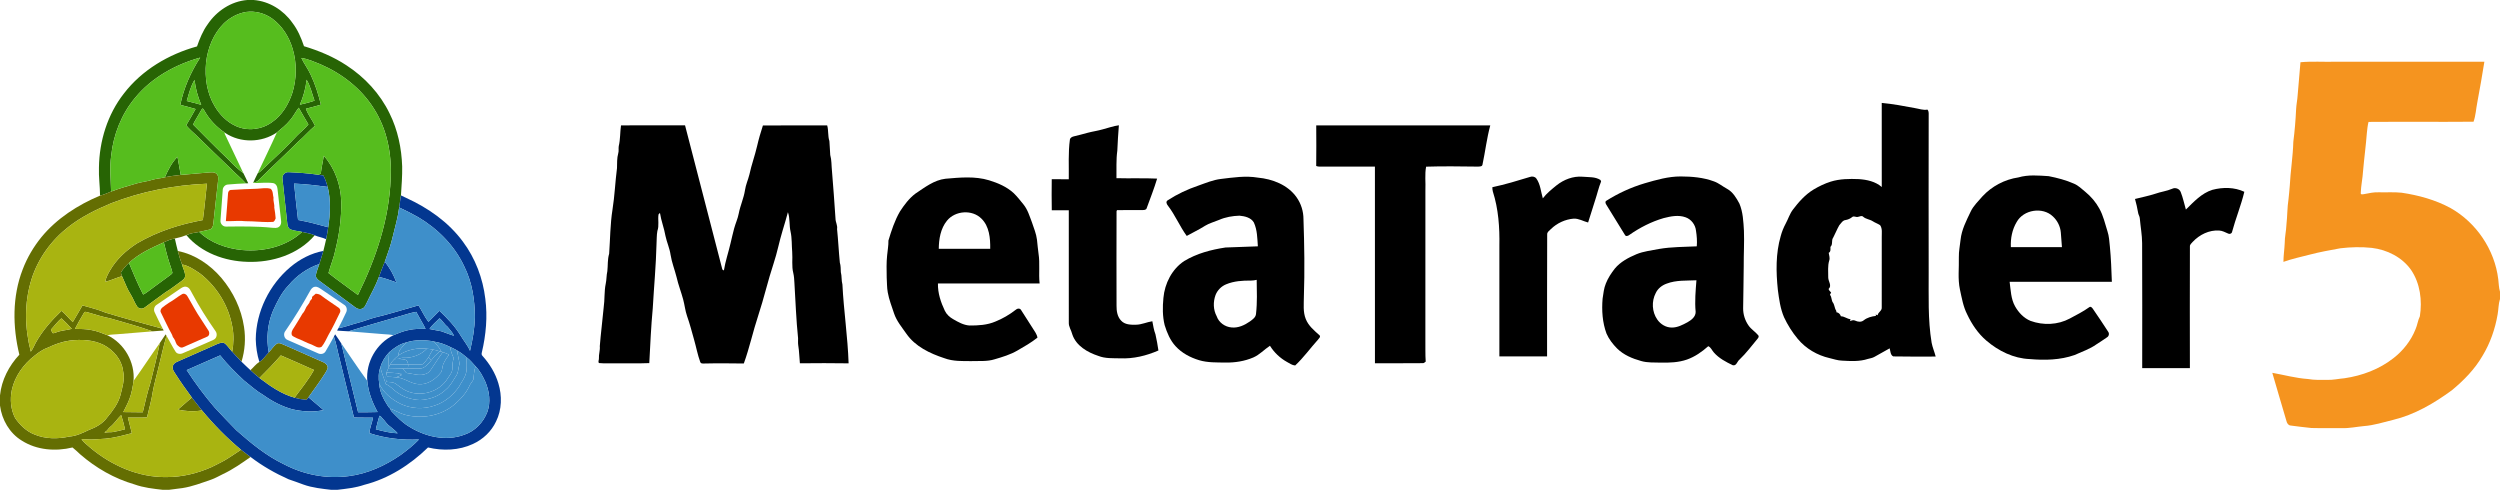 <svg width="393" height="77" viewBox="0 0 393 77" fill="none" xmlns="http://www.w3.org/2000/svg">
<g clip-path="url(#clip0_1259_2979)">
<path d="M38.872 0H39.878C42.314 0.187 44.559 1.591 45.957 3.579C46.804 4.674 47.346 5.961 47.787 7.265C50.125 7.969 52.41 8.915 54.456 10.265C57.331 12.13 59.759 14.741 61.25 17.847C62.53 20.426 63.13 23.306 63.222 26.176C63.248 27.692 63.127 29.206 63.03 30.717C62.929 31.348 62.848 31.983 62.748 32.613C62.57 34.146 62.113 35.624 61.759 37.121C61.444 38.489 60.969 39.813 60.496 41.133C60.191 41.934 59.839 42.72 59.565 43.534C59.046 44.959 58.273 46.271 57.63 47.639C57.447 47.993 57.283 48.449 56.846 48.545C56.469 48.687 56.082 48.496 55.785 48.268C53.939 46.883 52.072 45.524 50.217 44.149C49.912 43.936 49.578 43.616 49.66 43.203C49.772 42.617 50.024 42.072 50.199 41.505C50.418 40.821 50.629 40.134 50.833 39.446C50.998 38.838 51.123 38.22 51.269 37.607C51.411 36.986 51.49 36.353 51.593 35.725C51.921 33.632 52.022 31.451 51.51 29.381C51.333 28.761 51.131 28.144 50.827 27.576C50.581 27.537 50.33 27.54 50.089 27.48C50.206 27.41 50.32 27.332 50.431 27.25C50.544 26.324 50.749 25.411 50.909 24.49C52.652 26.469 53.576 29.092 53.644 31.718C53.681 34.284 53.346 36.848 52.706 39.331C52.472 40.563 51.952 41.714 51.639 42.922C53.14 44.12 54.734 45.206 56.264 46.372C59.075 40.68 61.175 34.505 61.413 28.108C61.615 24.301 60.867 20.358 58.8 17.116C56.826 13.944 53.758 11.564 50.359 10.1C49.386 9.714 48.415 9.265 47.372 9.11C47.801 10.015 48.42 10.817 48.834 11.734C49.55 13.24 50.057 14.838 50.447 16.458C49.664 16.684 48.879 16.898 48.088 17.094C48.428 18.052 49.085 18.854 49.521 19.769C48.59 20.555 47.796 21.485 46.873 22.279C44.792 24.345 42.634 26.33 40.56 28.401C40.369 28.619 40.075 28.645 39.812 28.703C40.042 28.214 40.264 27.721 40.513 27.241C40.887 27.036 41.193 26.737 41.484 26.429C43.257 24.752 45.062 23.104 46.716 21.305C47.298 20.715 47.964 20.208 48.482 19.556C47.964 18.689 47.451 17.817 46.959 16.934C46.454 17.56 46.124 18.31 45.582 18.908C44.992 19.645 44.242 20.219 43.524 20.819C41.142 22.448 37.805 22.516 35.402 20.898C34.076 20.009 32.933 18.837 32.153 17.437C32.041 17.311 31.998 17.045 31.789 17.073C31.429 17.612 31.152 18.2 30.803 18.747C30.654 19.024 30.44 19.285 30.381 19.599C32.227 21.441 34.039 23.319 35.935 25.108C36.652 25.875 37.415 26.602 38.259 27.226C38.523 27.746 38.78 28.273 39.019 28.807C38.925 28.811 38.74 28.821 38.648 28.826C37.925 28.007 37.06 27.334 36.314 26.54C34.457 24.762 32.597 22.988 30.767 21.182C30.242 20.714 29.716 20.242 29.269 19.696C29.77 18.847 30.27 17.999 30.744 17.137C29.949 16.894 29.144 16.691 28.341 16.482C28.883 13.824 29.999 11.319 31.47 9.052C27.573 10.144 23.839 12.202 21.24 15.37C19.1 17.93 17.823 21.164 17.475 24.478C17.219 26.35 17.417 28.234 17.463 30.112C16.889 30.337 16.335 30.62 15.727 30.75C15.72 29.273 15.495 27.799 15.554 26.324C15.608 22.174 16.9 17.987 19.472 14.706C22.31 11 26.521 8.525 30.971 7.296C31.396 6.084 31.877 4.876 32.638 3.832C34.038 1.737 36.335 0.201 38.872 0ZM38.67 1.882C37.375 2.104 36.166 2.75 35.211 3.651C33.565 5.281 32.646 7.541 32.394 9.829C32.158 12.206 32.529 14.705 33.792 16.763C34.573 18.066 35.698 19.195 37.092 19.821C38.9 20.645 41.124 20.386 42.729 19.225C44.33 18.143 45.371 16.397 45.964 14.584C46.65 12.345 46.677 9.901 45.997 7.657C45.444 5.79 44.347 4.052 42.762 2.904C41.583 2.073 40.101 1.68 38.67 1.882ZM29.363 15.879C30.126 16.052 30.873 16.286 31.633 16.476C31.101 15.23 30.741 13.914 30.579 12.566C29.966 13.579 29.678 14.748 29.363 15.879ZM48.198 12.535C48.055 13.89 47.684 15.21 47.139 16.458C47.913 16.275 48.689 16.09 49.441 15.828C49.046 14.726 48.808 13.547 48.198 12.535Z" fill="#276404"/>
<path d="M25.916 27.871C26.425 26.712 27.011 25.555 27.899 24.639C28.07 25.591 28.246 26.544 28.412 27.498C27.577 27.598 26.736 27.681 25.916 27.871Z" fill="#276404"/>
<path d="M29.3 36.965C29.933 36.661 30.633 36.582 31.316 36.457C33.119 38.195 35.602 39.054 38.052 39.302C41.389 39.609 44.977 38.776 47.492 36.459C48.154 36.622 48.849 36.689 49.47 36.99C46.89 40.007 42.767 41.3 38.899 41.16C35.341 41.069 31.648 39.744 29.3 36.965Z" fill="#276404"/>
<path d="M25.753 38.097C26.305 37.833 26.874 37.583 27.486 37.496C27.616 38.157 27.797 38.805 27.953 39.458C28.132 40.174 28.357 40.878 28.608 41.572C28.756 42.167 29.098 42.725 29.098 43.35C29.118 43.76 28.755 44.001 28.472 44.222C27.66 44.803 26.88 45.429 26.022 45.941C24.915 46.718 23.845 47.546 22.748 48.337C22.387 48.63 21.801 48.553 21.543 48.161C21.145 47.564 20.921 46.87 20.535 46.265C20 45.448 19.687 44.516 19.278 43.634C19.173 43.371 19.021 43.11 19.014 42.822C19.348 42.26 19.797 41.775 20.269 41.328C20.968 43.008 21.665 44.692 22.507 46.307C23.072 46.019 23.545 45.591 24.058 45.224C24.964 44.563 25.862 43.89 26.772 43.235C26.885 43.128 27.055 43.052 27.102 42.894C27.029 42.4 26.809 41.943 26.673 41.465C26.307 40.358 26.033 39.227 25.753 38.097Z" fill="#276404"/>
<path d="M28.412 27.498C29.88 27.35 31.353 27.26 32.82 27.112C33.226 27.091 33.704 27.011 34.03 27.318C34.361 27.593 34.318 28.058 34.276 28.442C34.008 30.682 33.788 32.93 33.535 35.172C33.508 35.561 33.318 36 32.906 36.104C32.382 36.243 31.84 36.31 31.316 36.457C30.633 36.582 29.933 36.661 29.3 36.965C28.71 37.188 28.104 37.374 27.487 37.496C26.874 37.583 26.305 37.833 25.753 38.097C23.817 38.967 21.837 39.854 20.269 41.328C19.797 41.775 19.348 42.26 19.014 42.822C19.021 43.11 19.173 43.371 19.278 43.634C19.246 43.58 19.184 43.473 19.152 43.419C18.271 43.681 17.435 44.08 16.543 44.304C16.647 43.671 16.956 43.102 17.269 42.552C18.288 40.773 19.832 39.348 21.545 38.254C24.723 36.389 28.274 35.251 31.884 34.595C32.153 32.697 32.307 30.785 32.527 28.879C27.389 29.098 22.265 30.084 17.466 31.956C15.126 32.935 12.819 34.064 10.808 35.632C8.097 37.729 5.978 40.623 4.95 43.913C3.792 47.582 3.873 51.58 4.843 55.281C5.16 54.869 5.356 54.388 5.589 53.929C6.641 52.014 8.1 50.36 9.671 48.86C10.315 49.395 10.829 50.061 11.441 50.627C11.971 49.766 12.449 48.874 12.968 48.006C14.173 48.363 15.406 48.644 16.567 49.136C19.553 50.054 22.576 50.849 25.586 51.68C25.624 51.749 25.695 51.886 25.731 51.956C25.148 51.997 24.566 52.054 23.983 52.087C21.797 51.303 19.553 50.694 17.325 50.049C16.098 49.82 14.915 49.412 13.714 49.076C13.551 49.049 13.307 48.937 13.219 49.151C12.706 49.978 12.238 50.835 11.786 51.698C12.633 51.709 13.482 51.712 14.316 51.874C15.213 52.015 16.051 52.374 16.889 52.703C19.538 53.969 21.244 56.94 20.992 59.877C20.869 60.831 20.697 61.784 20.359 62.688C20.106 63.42 19.705 64.083 19.374 64.778C20.396 64.789 21.419 64.795 22.441 64.814C22.804 63.254 23.169 61.691 23.648 60.163C24.139 58.088 24.722 56.031 25.107 53.935C25.407 53.469 25.726 53.016 26.039 52.561C26.073 52.619 26.141 52.733 26.175 52.791C25.665 54.493 25.32 56.24 24.873 57.961C24.592 59.139 24.254 60.306 24.032 61.499C23.826 62.895 23.431 64.252 23.106 65.623C22.106 65.672 21.106 65.626 20.106 65.649C20.288 66.471 20.549 67.272 20.723 68.095C19.347 68.459 17.966 68.84 16.545 68.965C15.972 68.999 15.4 69.022 14.829 69.073C14.158 69.141 13.486 69.015 12.812 69.055C13.195 69.571 13.714 69.956 14.191 70.379C17.536 73.187 21.793 75.075 26.206 74.996C28.633 74.999 31.032 74.409 33.244 73.431C34.147 72.949 35.102 72.56 35.949 71.978C36.593 71.55 37.254 71.149 37.881 70.697C38.376 71.088 38.888 71.456 39.391 71.836C37.993 72.816 36.586 73.808 35.033 74.534C34.414 74.834 33.816 75.187 33.162 75.413C31.69 75.909 30.231 76.489 28.685 76.724C27.975 76.827 27.262 76.915 26.547 77H25.592C24.086 76.828 22.562 76.663 21.128 76.144C17.976 75.23 15.068 73.563 12.595 71.408C12.202 71.046 11.819 70.671 11.398 70.343C8.745 70.992 5.779 70.763 3.438 69.272C1.504 68.105 0.287 65.982 0 63.76V62.148C0.243 59.742 1.404 57.505 3.043 55.758C1.973 51.366 1.914 46.614 3.566 42.355C4.261 40.516 5.274 38.803 6.51 37.279C8.936 34.327 12.238 32.217 15.727 30.75C16.335 30.62 16.889 30.337 17.463 30.112C18.796 29.604 20.17 29.217 21.536 28.817C22.309 28.604 23.11 28.523 23.874 28.284C24.538 28.072 25.243 28.047 25.916 27.871C26.736 27.681 27.578 27.598 28.412 27.498ZM8.003 51.824C8.088 52.007 8.166 52.194 8.279 52.363C8.472 52.428 8.657 52.289 8.84 52.248C9.626 51.936 10.481 51.914 11.289 51.694C10.774 51.114 10.221 50.568 9.651 50.042C9.029 50.564 8.556 51.231 8.003 51.824ZM10.957 53.543C9.766 53.71 8.623 54.12 7.541 54.639C6.764 54.9 6.089 55.386 5.454 55.894C3.716 57.232 2.33 59.128 1.862 61.3C1.55 62.781 1.686 64.381 2.388 65.734C3.147 66.818 4.134 67.788 5.379 68.282C7.12 69.024 9.08 69.024 10.905 68.626C11.994 68.547 12.981 68.065 13.949 67.601C15.07 67.184 16.188 66.586 16.884 65.575C17.729 64.566 18.539 63.479 18.912 62.196C19.225 60.93 19.66 59.621 19.349 58.307C19.131 56.53 17.859 55.066 16.329 54.242C14.682 53.404 12.759 53.324 10.957 53.543ZM17.32 67.112C17.029 67.34 16.883 67.713 16.545 67.886C16.516 67.932 16.459 68.022 16.43 68.066C16.862 67.858 17.344 68.005 17.798 67.91C18.419 67.779 19.043 67.662 19.653 67.48C19.478 66.727 19.286 65.978 19.047 65.244C18.441 65.838 17.987 66.577 17.32 67.112Z" fill="#646E02"/>
<path d="M27.953 39.458C30.658 39.989 33.044 41.626 34.816 43.706C36.654 45.886 37.94 48.559 38.36 51.392C38.644 53.216 38.506 55.098 37.964 56.859C37.447 56.365 36.993 55.811 36.499 55.293C36.736 54.004 36.782 52.658 36.526 51.368C35.956 48.088 34.097 45.063 31.481 43.025C30.592 42.422 29.686 41.767 28.608 41.572C28.357 40.878 28.132 40.174 27.953 39.458Z" fill="#646E02"/>
<path d="M43.481 54.052C43.777 53.832 44.133 53.993 44.432 54.116C46.57 55.066 48.711 56.008 50.851 56.951C51.218 57.113 51.578 57.463 51.509 57.902C51.419 58.178 51.262 58.423 51.112 58.668C50.3 59.97 49.375 61.196 48.488 62.446C48.39 62.582 48.291 62.718 48.194 62.855C47.554 62.802 46.917 62.704 46.302 62.513C47.361 61.094 48.488 59.71 49.354 58.161C47.622 57.389 45.889 56.616 44.144 55.871C43.075 57.103 41.945 58.275 40.784 59.419C40.304 59.017 39.81 58.629 39.365 58.188C39.847 57.771 40.221 57.227 40.774 56.894C41.377 56.527 41.745 55.893 42.243 55.405C42.667 54.966 42.986 54.418 43.481 54.052Z" fill="#646E02"/>
<path d="M30.155 62.485C30.676 63.168 31.214 63.837 31.747 64.51C30.49 64.751 29.207 64.655 27.962 64.388C28.683 63.742 29.447 63.145 30.155 62.485Z" fill="#646E02"/>
<path d="M36.272 29.861C37.659 29.782 39.043 29.704 40.433 29.669C41.142 29.642 41.874 29.463 42.568 29.689C42.947 30.042 42.871 30.627 42.998 31.095C42.922 31.611 43.172 32.107 43.115 32.621C43.23 33.188 43.278 33.761 43.334 34.334C43.217 34.541 43.158 34.87 42.868 34.887C41.796 34.953 40.717 34.845 39.647 34.798C39.082 34.773 38.515 34.793 37.951 34.727C37.136 34.709 36.323 34.791 35.508 34.759C35.654 33.336 35.713 31.904 35.843 30.477C35.84 30.211 35.972 29.893 36.272 29.861Z" fill="#E83900"/>
<path d="M26.543 47.606C27.273 47.208 27.907 46.653 28.628 46.24C28.923 46.074 29.278 46.247 29.433 46.521C30.172 47.743 30.808 49.031 31.625 50.205C32.005 50.765 32.347 51.349 32.728 51.908C32.975 52.219 32.968 52.777 32.547 52.932C31.296 53.478 30.044 54.022 28.799 54.579C28.401 54.784 28.057 54.429 27.799 54.172C27.69 53.958 27.577 53.746 27.514 53.515C27.416 53.325 27.308 53.138 27.171 52.975C27.066 52.547 26.79 52.194 26.604 51.802C26.171 50.896 25.698 50.01 25.279 49.099C25.143 48.823 25.31 48.514 25.527 48.338C25.845 48.067 26.204 47.849 26.543 47.606Z" fill="#E83900"/>
<path d="M49.059 46.667C49.25 46.506 49.443 46.345 49.628 46.176C49.901 46.182 50.166 46.247 50.4 46.391C51.292 47.084 52.256 47.68 53.176 48.335C53.475 48.506 53.597 48.894 53.408 49.193C52.841 50.355 52.289 51.526 51.636 52.644C51.304 53.278 51.018 53.953 50.565 54.509C50.045 54.842 49.465 54.361 48.979 54.16C48.187 53.896 47.469 53.459 46.683 53.178C46.422 53.03 46.121 52.939 45.904 52.726C45.711 52.304 45.955 51.853 46.206 51.514C46.658 50.774 47.131 50.05 47.557 49.295C47.852 49.022 47.979 48.603 48.164 48.254C48.321 48.033 48.484 47.818 48.639 47.594C48.668 47.326 48.892 47.14 49.049 46.94C49.052 46.872 49.056 46.736 49.059 46.667Z" fill="#E83900"/>
<path d="M44.405 28.119C44.296 27.559 44.797 27.012 45.359 27.066C46.939 27.137 48.524 27.238 50.089 27.48C50.33 27.54 50.581 27.537 50.827 27.576C51.131 28.144 51.333 28.762 51.511 29.381C49.757 29.146 47.997 28.936 46.228 28.86C46.413 30.771 46.636 32.678 46.854 34.586C48.458 34.862 50.025 35.297 51.593 35.725C51.49 36.353 51.411 36.986 51.269 37.607C50.697 37.319 50.049 37.255 49.47 36.99C48.849 36.689 48.154 36.622 47.492 36.459C46.897 36.317 46.272 36.291 45.694 36.078C45.373 35.956 45.224 35.604 45.18 35.286C44.933 32.895 44.653 30.508 44.405 28.119Z" fill="#033790"/>
<path d="M63.03 30.717C63.313 30.857 63.597 30.998 63.887 31.128C67.316 32.692 70.518 34.927 72.774 37.995C74.718 40.601 75.91 43.746 76.292 46.973C76.658 49.781 76.398 52.645 75.747 55.393C75.686 55.59 75.69 55.807 75.855 55.955C76.971 57.193 77.866 58.657 78.344 60.266C78.941 62.214 78.895 64.409 77.981 66.252C77.249 67.825 75.912 69.08 74.343 69.793C72.149 70.814 69.612 70.902 67.283 70.341C64.484 73.067 61.074 75.247 57.269 76.211C55.897 76.684 54.449 76.83 53.018 77H52.069C50.598 76.827 49.104 76.679 47.699 76.173C46.927 75.891 46.156 75.601 45.373 75.345C43.259 74.402 41.233 73.247 39.391 71.836C38.888 71.456 38.376 71.088 37.881 70.697C35.651 68.832 33.601 66.752 31.747 64.51C31.214 63.837 30.676 63.168 30.155 62.485C29.275 61.287 28.406 60.079 27.608 58.825C27.411 58.488 27.095 58.161 27.156 57.739C27.139 57.324 27.471 57.012 27.831 56.875C29.927 55.944 32.027 55.026 34.123 54.094C34.519 53.935 35.031 53.714 35.406 54.038C35.822 54.408 36.121 54.886 36.499 55.293C36.993 55.811 37.447 56.365 37.964 56.859C38.426 57.307 38.886 57.757 39.365 58.188C39.81 58.629 40.304 59.017 40.784 59.419C42.466 60.694 44.246 61.944 46.302 62.513C46.917 62.704 47.554 62.802 48.194 62.855C48.291 62.718 48.39 62.582 48.488 62.446C49.279 63.114 50.075 63.777 50.854 64.46C49.248 64.845 47.563 64.699 45.964 64.345C44.332 63.895 42.805 63.109 41.433 62.121C40.312 61.477 39.356 60.604 38.349 59.805C37.03 58.563 35.737 57.29 34.613 55.865C32.852 56.624 31.099 57.402 29.347 58.179C30.676 60.223 32.134 62.183 33.719 64.035C34.856 65.252 35.99 66.468 37.164 67.649C39.472 69.681 41.876 71.671 44.67 72.998C47.783 74.63 51.393 75.33 54.883 74.838C57.798 74.462 60.543 73.201 62.952 71.542C63.979 70.793 64.988 70.009 65.865 69.084C63.236 69.217 60.583 68.921 58.078 68.09C58.1 67.264 58.511 66.482 58.631 65.66C57.634 65.633 56.636 65.678 55.641 65.627C54.899 62.535 54.137 59.447 53.375 56.358C53.059 55.216 52.881 54.037 52.492 52.917C52.556 52.795 52.619 52.673 52.683 52.551C53.008 53.026 53.35 53.489 53.648 53.983C54.525 57.593 55.399 61.205 56.293 64.813C57.315 64.828 58.336 64.788 59.358 64.776C58.524 63.259 57.889 61.615 57.738 59.876C57.484 56.933 59.201 53.965 61.853 52.699C62.68 52.35 63.516 52 64.405 51.848C65.227 51.68 66.068 51.69 66.904 51.687C66.446 50.781 65.901 49.924 65.432 49.025C64.485 49.179 63.582 49.518 62.657 49.765C60.042 50.544 57.404 51.254 54.805 52.083C54.2 52.066 53.597 52.001 52.993 51.967C53.056 51.843 53.121 51.719 53.186 51.597C54.245 51.41 55.249 51.01 56.287 50.74C57.159 50.522 57.99 50.172 58.855 49.932C61.189 49.38 63.477 48.648 65.785 48C66.326 48.853 66.741 49.788 67.349 50.597C67.923 50.013 68.495 49.424 69.084 48.853C70.323 50.028 71.516 51.278 72.41 52.745C72.887 53.559 73.52 54.277 73.889 55.153C74.3 53.415 74.618 51.641 74.656 49.852C74.644 47.135 74.212 44.362 72.995 41.912C71.472 38.625 68.814 35.956 65.722 34.132C64.75 33.589 63.76 33.077 62.748 32.613C62.848 31.983 62.93 31.348 63.03 30.717ZM67.516 51.72C68.123 51.853 68.738 51.947 69.349 52.069C70.026 52.288 70.678 52.584 71.365 52.778C71.136 52.234 70.693 51.814 70.339 51.352C69.848 50.982 69.578 50.407 69.089 50.035C68.565 50.594 67.923 51.064 67.516 51.72ZM63.862 53.835C62.846 54.069 61.97 54.681 61.196 55.358C60.558 56.027 60.048 56.832 59.797 57.728C59.482 58.562 59.48 59.478 59.617 60.349C59.685 61.579 60.266 62.716 60.923 63.733C61.05 63.904 61.151 64.119 61.341 64.231C61.391 64.407 61.457 64.587 61.597 64.715C62.4 65.533 63.194 66.376 64.179 66.98C66.738 68.632 70.07 69.443 72.996 68.332C74.66 67.779 75.992 66.393 76.609 64.759C77.171 63.234 76.927 61.516 76.308 60.047C75.897 59.169 75.446 58.269 74.753 57.582C74.313 57.109 73.913 56.59 73.392 56.202C72.916 55.797 72.421 55.415 71.878 55.108C71.513 54.893 71.137 54.703 70.754 54.53C69.955 54.142 69.105 53.829 68.225 53.698L68.203 53.672C66.77 53.421 65.257 53.377 63.862 53.835ZM59.644 65.367C59.427 66.064 59.262 66.775 59.081 67.482C60.203 67.782 61.344 68.076 62.513 68.116C62.153 67.681 61.673 67.364 61.257 66.987C60.778 66.681 60.536 66.149 60.125 65.771C59.966 65.642 59.868 65.371 59.644 65.367Z" fill="#033790"/>
<path d="M45.649 41.979C47.138 40.731 48.915 39.799 50.834 39.446C50.629 40.134 50.418 40.821 50.199 41.505C48.31 42.146 46.625 43.329 45.349 44.866C44.274 45.983 43.587 47.392 42.944 48.787C42.056 50.86 41.836 53.192 42.243 55.405C41.745 55.893 41.377 56.527 40.774 56.894C40.406 55.738 40.236 54.532 40.205 53.32C40.257 48.981 42.352 44.757 45.649 41.979Z" fill="#033790"/>
<path d="M59.565 43.534C59.839 42.72 60.191 41.935 60.496 41.133C61.273 42.119 61.889 43.216 62.315 44.4C61.409 44.08 60.508 43.729 59.565 43.534Z" fill="#033790"/>
<path d="M295.809 16.178C297.556 16.34 299.285 16.664 301.01 16.99C301.667 17.092 302.32 17.36 302.995 17.228C303.19 17.439 303.193 17.728 303.189 18C303.183 26.263 303.166 34.527 303.188 42.79C303.208 46.488 303.043 50.213 303.652 53.877C303.792 54.622 304.105 55.318 304.289 56.051C302.066 56.052 299.841 56.077 297.618 56.029C297.16 55.808 297.182 55.185 297.053 54.759C296.265 55.213 295.471 55.653 294.675 56.091C294.357 56.279 293.989 56.328 293.642 56.42C292.331 56.854 290.925 56.771 289.568 56.693C288.893 56.675 288.254 56.447 287.605 56.294C285.676 55.855 283.874 54.802 282.603 53.27C281.745 52.239 281.022 51.093 280.454 49.878C279.865 48.514 279.67 47.023 279.478 45.562C279.184 42.756 279.132 39.856 279.925 37.123C280.109 36.435 280.376 35.772 280.713 35.146C281.106 34.423 281.344 33.613 281.846 32.951C282.753 31.75 283.776 30.598 285.07 29.807C285.929 29.295 286.836 28.85 287.794 28.552C289.219 28.108 290.729 28.097 292.206 28.156C293.483 28.244 294.821 28.53 295.813 29.398C295.809 24.992 295.817 20.585 295.809 16.178ZM292.053 34.095C291.751 34.182 291.41 33.879 291.153 34.131C290.856 34.366 290.514 34.524 290.141 34.586C289.66 34.629 289.422 35.097 289.131 35.419C288.772 36.039 288.517 36.716 288.18 37.348C287.843 37.791 288.178 38.41 287.743 38.812C287.738 39.151 287.833 39.554 287.474 39.749C287.519 40.138 287.695 40.539 287.561 40.929C287.286 41.804 287.412 42.734 287.399 43.635C287.403 44.246 288.026 44.911 287.45 45.427C287.528 45.648 287.677 45.828 287.851 45.985C287.785 46.102 287.723 46.219 287.666 46.337C288.001 46.718 287.854 47.273 288.19 47.64C288.331 47.901 288.383 48.198 288.478 48.48C288.514 48.694 288.739 48.844 288.678 49.081C289.034 49.135 289.282 49.378 289.387 49.722C289.936 49.716 290.359 50.135 290.901 50.18C290.882 50.254 290.843 50.399 290.824 50.472C291.08 50.387 291.364 50.255 291.632 50.402C292.046 50.601 292.586 50.675 292.968 50.36C293.511 49.92 294.22 49.737 294.903 49.657L294.853 49.445C294.93 49.472 295.086 49.528 295.163 49.556C295.241 49.063 295.857 48.867 295.809 48.334C295.821 44.641 295.803 40.949 295.812 37.255C295.801 36.636 295.934 35.938 295.554 35.399C295.19 35.156 294.766 35.023 294.401 34.782C293.928 34.473 293.317 34.458 292.89 34.071C292.651 33.826 292.323 34.068 292.053 34.095Z" fill="black"/>
<path d="M97.624 19.708C100.98 19.715 104.335 19.72 107.69 19.707C109.652 27.209 111.561 34.725 113.52 42.228C113.533 42.389 113.661 42.464 113.797 42.518C114.025 41.055 114.519 39.656 114.847 38.218C115.027 37.457 115.2 36.694 115.401 35.939C115.615 35.131 115.983 34.369 116.135 33.544C116.371 32.303 116.924 31.146 117.112 29.896C117.23 29.045 117.605 28.264 117.806 27.436C118.126 25.929 118.665 24.482 119.011 22.982C119.262 21.879 119.581 20.794 119.931 19.72C123.297 19.704 126.666 19.718 130.033 19.713C130.265 20.516 130.113 21.375 130.381 22.167C130.454 22.895 130.447 23.632 130.513 24.362C130.743 25.175 130.695 26.03 130.785 26.864C131.001 29.36 131.163 31.858 131.34 34.356C131.34 34.926 131.689 35.428 131.586 36.01C131.769 37.765 131.847 39.53 132.023 41.286C132.179 41.77 132.148 42.277 132.179 42.778C132.351 43.414 132.252 44.08 132.428 44.717C132.635 48.859 133.267 52.976 133.401 57.117C130.85 57.073 128.294 57.087 125.743 57.11C125.643 56.169 125.644 55.216 125.483 54.279C125.428 53.915 125.465 53.545 125.458 53.178C125.159 50.283 125.058 47.369 124.881 44.463C124.855 43.945 124.826 43.425 124.705 42.919C124.426 41.832 124.622 40.705 124.533 39.601C124.442 38.544 124.509 37.471 124.28 36.428C124.042 35.417 124.211 34.345 123.862 33.355C123.598 34.337 123.307 35.311 123.013 36.284C122.494 37.975 122.179 39.721 121.615 41.401C120.716 44.1 120.096 46.884 119.2 49.586C118.369 52.083 117.827 54.667 116.928 57.142C114.908 57.127 112.886 57.087 110.866 57.141C110.585 57.128 110.18 57.239 110.07 56.882C109.658 55.754 109.447 54.568 109.116 53.417C108.759 52.165 108.44 50.9 108.003 49.675C107.711 48.833 107.628 47.94 107.396 47.082C107.086 45.909 106.628 44.779 106.364 43.592C106.067 42.404 105.602 41.259 105.412 40.043C105.267 39.03 104.826 38.096 104.615 37.099C104.405 35.869 103.93 34.703 103.745 33.467C103.659 33.538 103.584 33.618 103.52 33.708C103.388 34.567 103.647 35.468 103.341 36.302C103.215 36.981 103.247 37.677 103.204 38.364C103.124 41.741 102.802 45.105 102.613 48.475C102.347 51.338 102.218 54.21 102.068 57.08C100.317 57.154 98.561 57.094 96.807 57.113C95.93 57.092 95.051 57.159 94.178 57.074C93.959 56.9 94.171 56.592 94.149 56.362C94.108 55.705 94.353 55.077 94.288 54.418C94.445 52.386 94.717 50.364 94.898 48.338C95.082 47.095 94.964 45.823 95.223 44.589C95.364 43.948 95.324 43.283 95.473 42.642C95.579 41.728 95.484 40.786 95.757 39.895C95.924 37.579 95.919 35.245 96.284 32.948C96.631 30.789 96.71 28.598 96.992 26.432C97.018 25.661 96.97 24.873 97.183 24.121C97.302 23.751 97.206 23.36 97.265 22.984C97.525 21.912 97.464 20.796 97.624 19.708Z" fill="black"/>
<path d="M206.912 19.715C216.031 19.71 225.152 19.715 234.271 19.713C233.719 21.743 233.483 23.835 233.045 25.889C232.983 26.209 232.595 26.163 232.354 26.191C229.632 26.163 226.906 26.108 224.185 26.202C223.952 27.421 224.131 28.677 224.073 29.911C224.066 37.711 224.075 45.509 224.069 53.309C224.09 54.487 224.039 55.667 224.121 56.844C223.975 56.933 223.855 57.109 223.671 57.088C221.161 57.121 218.651 57.092 216.141 57.105C216.132 46.8 216.14 36.495 216.137 26.19C213.224 26.192 210.31 26.188 207.396 26.192C207.227 26.187 207.063 26.154 206.908 26.093C206.925 23.967 206.936 21.841 206.912 19.715Z" fill="black"/>
<path d="M173.333 20.337C174.184 20.12 175.013 19.811 175.887 19.693C175.77 21.02 175.709 22.351 175.642 23.682C175.441 25.115 175.533 26.566 175.507 28.008C177.637 28.069 179.773 27.978 181.901 28.077C181.428 29.649 180.821 31.181 180.259 32.722C180.192 32.984 179.893 33.02 179.671 33.019C178.311 33.039 176.949 32.998 175.591 33.035C175.573 33.078 175.54 33.165 175.522 33.21C175.501 38.158 175.512 43.106 175.52 48.054C175.511 48.88 175.639 49.78 176.236 50.399C176.818 51.051 177.764 51.065 178.572 51.046C179.463 51.037 180.276 50.63 181.147 50.499C181.283 51.191 181.382 51.893 181.639 52.555C181.821 53.395 181.988 54.242 182.105 55.094C180.221 55.923 178.156 56.423 176.091 56.329C174.939 56.301 173.751 56.382 172.656 55.947C170.952 55.387 169.165 54.367 168.564 52.558C168.415 51.922 167.976 51.359 168.016 50.687C168.009 44.808 168.014 38.929 168.014 33.05C167.121 33.05 166.231 33.044 165.34 33.056C165.308 31.429 165.316 29.802 165.334 28.174C166.226 28.181 167.119 28.177 168.012 28.177C168.049 26.097 167.902 24.003 168.189 21.935C168.252 21.628 168.565 21.484 168.844 21.427C169.555 21.276 170.25 21.06 170.956 20.88C171.741 20.669 172.552 20.564 173.333 20.337Z" fill="black"/>
<path d="M317.286 27.89C318.834 27.433 320.463 27.591 322.049 27.691C323.411 27.96 324.771 28.311 326.045 28.878C326.721 29.166 327.247 29.695 327.811 30.155C328.699 30.887 329.466 31.775 330.018 32.791C330.638 33.897 330.91 35.146 331.289 36.345C331.554 37.126 331.586 37.957 331.674 38.772C331.854 40.608 331.918 42.454 331.984 44.299C326.628 44.297 321.272 44.296 315.915 44.299C316.089 45.599 316.11 46.983 316.769 48.154C317.322 49.135 318.139 50.006 319.192 50.441C321.186 51.172 323.488 51.086 325.372 50.071C326.408 49.511 327.471 48.986 328.429 48.295C328.682 48.102 328.898 48.398 329.03 48.59C329.825 49.776 330.649 50.943 331.408 52.154C331.613 52.425 331.524 52.852 331.231 53.021C330.688 53.407 330.124 53.763 329.567 54.126C328.519 54.876 327.283 55.283 326.121 55.811C323.866 56.603 321.431 56.652 319.074 56.446C316.544 56.351 314.157 55.174 312.257 53.544C310.939 52.417 309.96 50.954 309.227 49.391C308.607 48.173 308.388 46.812 308.097 45.491C307.745 43.828 307.975 42.126 307.931 40.444C307.908 39.511 308.108 38.594 308.204 37.67C308.366 36.107 309.109 34.692 309.775 33.294C310.206 32.354 310.979 31.65 311.636 30.873C313.11 29.279 315.14 28.205 317.286 27.89ZM317.021 34.902C316.312 36.083 316.041 37.483 316.108 38.852C318.783 38.852 321.461 38.853 324.138 38.85C324.084 38.082 324.019 37.316 323.961 36.547C323.881 35.586 323.419 34.669 322.713 34.02C321.106 32.473 318.097 32.951 317.021 34.902Z" fill="black"/>
<path d="M258.548 28.811C260.391 28.275 262.266 27.734 264.201 27.737C265.966 27.744 267.768 27.893 269.437 28.515C270.185 28.778 270.796 29.306 271.488 29.68C272.408 30.173 272.953 31.114 273.434 32.004C274.005 33.35 274.06 34.84 274.147 36.28C274.216 38.125 274.1 39.969 274.114 41.816C274.117 44.037 274.03 46.255 274.022 48.477C274.015 49.437 274.325 50.395 274.876 51.177C275.293 51.772 275.934 52.15 276.395 52.705C276.52 52.848 276.451 53.055 276.341 53.184C275.4 54.314 274.523 55.502 273.456 56.519C273.087 56.799 272.971 57.563 272.392 57.414C271.313 56.897 270.221 56.324 269.42 55.411C269.119 55.083 268.97 54.609 268.537 54.422C267.553 55.304 266.446 56.076 265.195 56.52C263.861 56.988 262.43 57.031 261.032 57.004C260.014 56.97 258.979 57.041 257.99 56.752C256.61 56.371 255.232 55.797 254.199 54.773C253.526 54.091 252.924 53.317 252.54 52.432C251.894 50.688 251.776 48.795 251.927 46.953C252.055 46.145 252.125 45.318 252.445 44.556C252.779 43.71 253.288 42.94 253.845 42.227C254.731 41.156 255.989 40.496 257.248 39.964C258.383 39.49 259.62 39.381 260.814 39.134C262.768 38.795 264.759 38.823 266.734 38.724C266.803 37.905 266.739 37.082 266.612 36.273C266.519 35.336 265.865 34.465 264.971 34.158C263.855 33.753 262.642 34.001 261.53 34.285C259.6 34.844 257.793 35.775 256.146 36.921C255.948 37.087 255.579 37.223 255.436 36.924C254.471 35.351 253.5 33.782 252.532 32.21C252.415 32.027 252.274 31.754 252.481 31.58C254.367 30.389 256.41 29.447 258.548 28.811ZM262.014 44.581C261.279 44.836 260.617 45.347 260.283 46.063C259.602 47.358 259.683 49.031 260.526 50.233C261.037 50.979 261.907 51.504 262.824 51.49C263.708 51.496 264.519 51.064 265.28 50.655C265.883 50.31 266.564 49.802 266.556 49.029C266.396 47.373 266.553 45.711 266.679 44.059C265.118 44.139 263.504 44.011 262.014 44.581Z" fill="black"/>
<path d="M191.942 28.129C193.856 27.903 195.798 27.598 197.72 27.921C200.026 28.133 202.449 29.058 203.825 31.019C204.531 32.015 204.907 33.228 204.906 34.449C205.045 38.521 205.109 42.594 204.969 46.665C204.965 47.826 204.818 49.041 205.266 50.146C205.686 51.224 206.61 51.974 207.445 52.724C207.643 52.961 207.32 53.209 207.188 53.395C205.979 54.735 204.925 56.217 203.601 57.454C203.119 57.419 202.72 57.121 202.311 56.898C201.224 56.294 200.292 55.411 199.637 54.353C198.747 54.939 198.013 55.761 197.024 56.192C195.645 56.786 194.131 57.019 192.637 56.994C191.254 56.97 189.841 57.023 188.501 56.623C187.122 56.205 185.79 55.508 184.808 54.431C183.949 53.503 183.451 52.306 183.084 51.111C182.738 49.719 182.753 48.257 182.888 46.837C183.09 44.565 184.238 42.293 186.167 41.029C188.134 39.838 190.394 39.249 192.646 38.907C194.342 38.855 196.039 38.774 197.737 38.723C197.647 37.461 197.647 36.142 197.105 34.973C196.653 34.194 195.67 33.981 194.842 33.905C193.747 33.94 192.639 34.129 191.631 34.572C190.879 34.881 190.084 35.093 189.386 35.52C188.478 36.11 187.491 36.554 186.555 37.089C185.456 35.581 184.742 33.822 183.604 32.339C183.396 32.096 183.215 31.681 183.576 31.481C185.059 30.516 186.673 29.756 188.349 29.189C189.525 28.775 190.69 28.274 191.942 28.129ZM192.737 44.697C191.993 45.004 191.383 45.616 191.087 46.368C190.69 47.449 190.708 48.689 191.263 49.714C191.6 50.708 192.567 51.388 193.594 51.474C194.641 51.59 195.648 51.118 196.486 50.531C196.907 50.222 197.422 49.887 197.449 49.305C197.651 47.543 197.575 45.76 197.552 43.991C197.249 44.058 196.947 44.114 196.639 44.108C195.321 44.094 193.965 44.182 192.737 44.697Z" fill="black"/>
<path d="M234.599 29.429C236.595 29.006 238.549 28.414 240.501 27.817C240.843 27.685 241.271 27.748 241.506 28.052C242.165 28.971 242.222 30.134 242.532 31.181C243.133 30.389 243.919 29.764 244.684 29.14C245.833 28.23 247.284 27.659 248.763 27.779C249.709 27.872 250.761 27.75 251.596 28.295C251.619 28.353 251.669 28.466 251.694 28.525C251.298 29.494 251.077 30.522 250.745 31.513C250.378 32.667 250.028 33.827 249.65 34.978C248.89 34.783 248.184 34.33 247.377 34.369C246.044 34.482 244.759 35.075 243.799 36.013C243.572 36.255 243.199 36.461 243.217 36.841C243.188 43.236 243.208 49.632 243.201 56.027C240.701 56.027 238.202 56.027 235.702 56.027C235.701 50.23 235.702 44.433 235.702 38.636C235.757 35.763 235.557 32.848 234.673 30.101C234.607 29.882 234.604 29.653 234.599 29.429Z" fill="black"/>
<path d="M148.627 28.098C150.905 27.903 153.262 27.667 155.487 28.342C156.883 28.771 158.275 29.364 159.361 30.369C159.922 30.918 160.406 31.538 160.898 32.149C161.56 32.966 161.852 33.995 162.223 34.96C162.52 35.856 162.896 36.737 163.013 37.681C163.104 38.413 163.146 39.15 163.258 39.879C163.503 41.43 163.252 43.008 163.429 44.564C158.1 44.56 152.773 44.564 147.445 44.563C147.407 46.073 147.897 47.523 148.536 48.869C148.812 49.437 149.298 49.87 149.842 50.176C150.629 50.632 151.459 51.102 152.385 51.169C153.769 51.18 155.192 51.101 156.483 50.546C157.615 50.09 158.678 49.472 159.642 48.721C159.879 48.485 160.342 48.395 160.522 48.75C161.134 49.698 161.734 50.657 162.347 51.605C162.63 52.076 163.004 52.517 163.087 53.08C162.107 53.856 161.024 54.479 159.944 55.098C158.827 55.75 157.579 56.123 156.345 56.483C155.195 56.848 153.974 56.724 152.789 56.765C151.33 56.761 149.822 56.829 148.434 56.303C146.181 55.563 143.872 54.468 142.48 52.458C141.772 51.442 140.948 50.47 140.548 49.277C140.193 48.186 139.759 47.114 139.559 45.98C139.41 45.203 139.447 44.408 139.389 43.621C139.376 42.465 139.331 41.303 139.456 40.149C139.524 39.371 139.68 38.6 139.661 37.815C140.134 36.245 140.647 34.665 141.473 33.242C142.154 32.203 142.91 31.178 143.912 30.43C145.374 29.461 146.827 28.309 148.627 28.098ZM148.861 34.697C147.859 35.927 147.59 37.571 147.575 39.115C150.271 39.112 152.966 39.123 155.662 39.109C155.688 37.463 155.527 35.582 154.283 34.367C152.82 32.904 150.151 33.102 148.861 34.697Z" fill="black"/>
<path d="M341.459 29.677C341.961 29.422 342.614 29.662 342.812 30.198C343.165 31.084 343.354 32.028 343.622 32.944C344.852 31.732 346.091 30.372 347.785 29.842C349.435 29.407 351.243 29.412 352.809 30.149C352.295 32.309 351.436 34.366 350.865 36.508C350.787 36.74 350.47 36.838 350.27 36.718C349.813 36.525 349.367 36.266 348.861 36.241C347.284 36.129 345.746 36.895 344.683 38.033C344.501 38.247 344.226 38.449 344.254 38.762C344.233 45.132 344.24 51.503 344.251 57.873C341.753 57.873 339.254 57.873 336.755 57.873C336.755 51.323 336.777 44.772 336.742 38.222C336.736 36.921 336.491 35.643 336.38 34.352C336.371 34.009 336.132 33.732 336.102 33.392C335.984 32.678 335.815 31.974 335.622 31.278C336.682 31.012 337.758 30.799 338.8 30.461C339.672 30.146 340.604 30.047 341.459 29.677Z" fill="black"/>
<path d="M38.67 1.882C40.101 1.68 41.583 2.073 42.762 2.904C44.347 4.052 45.444 5.79 45.998 7.657C46.677 9.901 46.65 12.345 45.964 14.584C45.371 16.397 44.33 18.143 42.729 19.225C41.124 20.386 38.9 20.645 37.092 19.821C35.698 19.195 34.573 18.066 33.792 16.763C32.529 14.705 32.158 12.206 32.394 9.829C32.647 7.541 33.565 5.281 35.211 3.651C36.166 2.75 37.375 2.104 38.67 1.882Z" fill="#56BD1E"/>
<path d="M21.24 15.37C23.839 12.202 27.573 10.144 31.47 9.052C29.999 11.319 28.883 13.824 28.341 16.482C29.144 16.691 29.949 16.894 30.744 17.137C30.271 18 29.77 18.847 29.27 19.696C29.716 20.242 30.242 20.714 30.767 21.182C32.597 22.988 34.457 24.762 36.315 26.54C37.06 27.334 37.925 28.007 38.648 28.826C37.711 28.867 36.775 28.921 35.843 29.005C35.375 29.022 35.007 29.444 35.01 29.905C34.89 31.477 34.765 33.05 34.663 34.622C34.584 35.146 35.038 35.664 35.571 35.619C37.965 35.593 40.367 35.557 42.753 35.802C43.128 35.816 43.568 35.917 43.875 35.636C44.185 35.405 44.241 34.991 44.18 34.632C43.987 32.989 43.808 31.344 43.624 29.7C43.601 29.275 43.337 28.82 42.881 28.775C41.845 28.641 40.803 28.795 39.765 28.77C39.776 28.753 39.799 28.72 39.812 28.703C40.075 28.645 40.369 28.619 40.56 28.401C42.634 26.33 44.792 24.345 46.873 22.279C47.796 21.485 48.59 20.555 49.521 19.769C49.085 18.854 48.428 18.052 48.088 17.094C48.88 16.898 49.664 16.684 50.447 16.458C50.057 14.838 49.55 13.24 48.834 11.734C48.42 10.817 47.801 10.015 47.372 9.11C48.415 9.265 49.386 9.714 50.359 10.1C53.758 11.564 56.826 13.944 58.8 17.116C60.867 20.358 61.615 24.301 61.413 28.108C61.175 34.505 59.075 40.68 56.264 46.372C54.734 45.206 53.14 44.12 51.639 42.922C51.952 41.714 52.472 40.563 52.706 39.331C53.346 36.848 53.681 34.284 53.644 31.718C53.576 29.092 52.652 26.47 50.909 24.49C50.749 25.411 50.544 26.324 50.431 27.25C50.321 27.332 50.206 27.41 50.089 27.48C48.524 27.238 46.939 27.137 45.359 27.066C44.796 27.012 44.296 27.559 44.405 28.119C44.653 30.508 44.933 32.895 45.18 35.286C45.224 35.604 45.373 35.956 45.694 36.078C46.272 36.291 46.897 36.317 47.492 36.459C44.977 38.776 41.389 39.609 38.052 39.302C35.602 39.054 33.12 38.195 31.316 36.457C31.84 36.31 32.382 36.243 32.906 36.104C33.318 36 33.508 35.561 33.535 35.172C33.788 32.93 34.008 30.682 34.276 28.442C34.318 28.058 34.361 27.593 34.03 27.318C33.704 27.011 33.226 27.091 32.82 27.112C31.353 27.26 29.88 27.35 28.412 27.498C28.246 26.544 28.07 25.591 27.899 24.639C27.011 25.555 26.425 26.712 25.916 27.871C25.243 28.047 24.538 28.072 23.874 28.284C23.11 28.523 22.308 28.604 21.536 28.817C20.17 29.217 18.796 29.604 17.463 30.112C17.417 28.234 17.219 26.35 17.475 24.478C17.823 21.164 19.1 17.93 21.24 15.37Z" fill="#56BD1E"/>
<path d="M29.363 15.879C29.678 14.748 29.966 13.579 30.579 12.566C30.741 13.914 31.101 15.23 31.633 16.476C30.873 16.286 30.126 16.052 29.363 15.879Z" fill="#56BD1E"/>
<path d="M48.198 12.535C48.808 13.547 49.046 14.726 49.441 15.828C48.689 16.09 47.913 16.275 47.139 16.458C47.684 15.21 48.055 13.89 48.198 12.535Z" fill="#56BD1E"/>
<path d="M31.789 17.073C31.998 17.045 32.041 17.311 32.153 17.437C32.933 18.837 34.077 20.009 35.402 20.898L35.288 20.956C36.287 23.042 37.273 25.134 38.259 27.226C37.415 26.602 36.652 25.875 35.935 25.108C34.039 23.319 32.227 21.441 30.381 19.599C30.44 19.285 30.654 19.024 30.803 18.747C31.152 18.2 31.429 17.612 31.789 17.073Z" fill="#56BD1E"/>
<path d="M45.582 18.908C46.124 18.31 46.454 17.56 46.959 16.934C47.451 17.817 47.964 18.689 48.482 19.556C47.964 20.208 47.298 20.715 46.716 21.305C45.062 23.104 43.258 24.752 41.484 26.429C41.193 26.737 40.887 27.036 40.513 27.241C41.509 25.097 42.561 22.98 43.524 20.819C44.242 20.219 44.992 19.645 45.582 18.908Z" fill="#56BD1E"/>
<path d="M20.269 41.328C21.837 39.854 23.817 38.967 25.753 38.097C26.033 39.227 26.308 40.358 26.673 41.465C26.809 41.943 27.029 42.4 27.102 42.894C27.055 43.052 26.885 43.128 26.772 43.235C25.862 43.89 24.964 44.563 24.058 45.224C23.545 45.591 23.073 46.019 22.507 46.307C21.665 44.692 20.968 43.008 20.269 41.328Z" fill="#56BD1E"/>
<path d="M17.466 31.956C22.264 30.084 27.389 29.098 32.527 28.879C32.307 30.785 32.153 32.697 31.884 34.595C28.274 35.251 24.723 36.389 21.545 38.254C19.832 39.347 18.288 40.773 17.268 42.552C16.956 43.102 16.647 43.671 16.543 44.304C17.435 44.08 18.271 43.681 19.152 43.419C19.184 43.473 19.246 43.58 19.278 43.634C19.687 44.516 20 45.448 20.535 46.265C20.921 46.87 21.145 47.564 21.543 48.161C21.801 48.553 22.387 48.63 22.748 48.337C23.845 47.546 24.915 46.718 26.022 45.941C26.88 45.429 27.66 44.803 28.473 44.222C28.755 44.001 29.118 43.76 29.099 43.35C29.099 42.725 28.756 42.167 28.608 41.572C29.686 41.767 30.592 42.422 31.481 43.024C34.097 45.063 35.956 48.088 36.526 51.368C36.782 52.658 36.736 54.004 36.499 55.293C36.121 54.886 35.822 54.408 35.406 54.038C35.031 53.714 34.519 53.935 34.123 54.094C32.027 55.026 29.927 55.944 27.831 56.875C27.471 57.012 27.139 57.323 27.156 57.739C27.095 58.161 27.411 58.488 27.608 58.825C28.406 60.079 29.275 61.287 30.155 62.485C29.447 63.145 28.683 63.742 27.962 64.388C29.207 64.655 30.49 64.751 31.747 64.51C33.601 66.752 35.651 68.832 37.881 70.697C37.254 71.149 36.593 71.55 35.949 71.978C35.102 72.56 34.147 72.949 33.244 73.431C31.032 74.409 28.632 74.999 26.206 74.996C21.793 75.075 17.536 73.187 14.191 70.379C13.714 69.956 13.195 69.571 12.812 69.055C13.486 69.015 14.158 69.141 14.829 69.073C15.4 69.022 15.972 68.999 16.545 68.965C17.966 68.84 19.347 68.459 20.723 68.095C20.549 67.272 20.288 66.471 20.106 65.649C21.106 65.626 22.106 65.672 23.106 65.623C23.431 64.252 23.825 62.895 24.032 61.499C24.254 60.306 24.592 59.139 24.873 57.961C25.32 56.24 25.665 54.493 26.175 52.791C26.656 53.606 27.076 54.461 27.583 55.261C27.828 55.678 28.392 55.709 28.788 55.504C30.382 54.789 32.007 54.142 33.59 53.404C34.107 53.167 34.208 52.439 33.856 52.017C32.528 50.122 31.297 48.157 30.202 46.117C29.974 45.725 29.798 45.197 29.301 45.087C28.916 44.976 28.573 45.224 28.273 45.429C27.076 46.258 25.865 47.068 24.665 47.894C24.247 48.132 24.093 48.687 24.32 49.112C24.722 49.978 25.146 50.832 25.586 51.68C22.576 50.849 19.553 50.054 16.567 49.136C15.406 48.644 14.173 48.363 12.968 48.006C12.449 48.874 11.971 49.766 11.441 50.627C10.829 50.061 10.315 49.395 9.671 48.86C8.1 50.36 6.641 52.014 5.589 53.929C5.356 54.388 5.16 54.869 4.843 55.281C3.873 51.58 3.792 47.582 4.95 43.913C5.978 40.623 8.097 37.729 10.808 35.632C12.819 34.064 15.126 32.935 17.466 31.956Z" fill="#A9B411"/>
<path d="M13.219 49.151C13.307 48.937 13.551 49.049 13.714 49.076C14.915 49.411 16.098 49.82 17.325 50.049C19.553 50.694 21.797 51.303 23.983 52.087C22.145 52.244 20.305 52.385 18.467 52.536C17.94 52.58 17.406 52.579 16.889 52.703C16.051 52.374 15.213 52.015 14.316 51.874C13.482 51.712 12.633 51.709 11.786 51.698C12.238 50.835 12.706 49.978 13.219 49.151Z" fill="#A9B411"/>
<path d="M8.003 51.824C8.556 51.231 9.029 50.564 9.651 50.042C10.221 50.568 10.774 51.114 11.289 51.694C10.481 51.914 9.626 51.936 8.84 52.248C8.657 52.289 8.472 52.428 8.279 52.363C8.166 52.194 8.087 52.007 8.003 51.824Z" fill="#A9B411"/>
<path d="M10.957 53.543C12.759 53.324 14.682 53.404 16.329 54.242C17.859 55.066 19.131 56.53 19.349 58.307C19.66 59.621 19.225 60.93 18.912 62.196C18.538 63.479 17.729 64.566 16.884 65.575C16.187 66.586 15.07 67.184 13.949 67.601C12.981 68.065 11.994 68.547 10.905 68.626C9.08 69.024 7.119 69.024 5.379 68.282C4.134 67.788 3.147 66.818 2.388 65.734C1.686 64.381 1.55 62.781 1.862 61.299C2.33 59.128 3.716 57.232 5.454 55.894C6.089 55.386 6.764 54.9 7.541 54.639C8.623 54.12 9.766 53.71 10.957 53.543Z" fill="#A9B411"/>
<path d="M20.992 59.877C22.402 57.925 23.711 55.898 25.107 53.935C24.722 56.031 24.138 58.088 23.648 60.163C23.169 61.691 22.804 63.254 22.441 64.814C21.419 64.795 20.396 64.789 19.374 64.778C19.705 64.083 20.106 63.42 20.359 62.688C20.697 61.784 20.869 60.831 20.992 59.877Z" fill="#A9B411"/>
<path d="M40.784 59.419C41.945 58.275 43.075 57.103 44.144 55.871C45.889 56.616 47.622 57.389 49.354 58.161C48.488 59.71 47.361 61.094 46.302 62.513C44.246 61.943 42.466 60.694 40.784 59.419Z" fill="#A9B411"/>
<path d="M17.32 67.112C17.987 66.577 18.441 65.838 19.047 65.244C19.286 65.978 19.478 66.727 19.653 67.48C19.043 67.662 18.419 67.779 17.798 67.909C17.344 68.005 16.862 67.858 16.43 68.066C16.459 68.022 16.516 67.932 16.544 67.886C16.882 67.713 17.029 67.34 17.32 67.112Z" fill="#A9B411"/>
<path d="M361.633 9.784C363.438 9.615 365.26 9.75 367.073 9.707C374.897 9.709 382.72 9.704 390.544 9.703C390.201 11.838 389.836 13.969 389.432 16.094C389.23 17.105 389.19 18.156 388.84 19.134C383.336 19.183 377.833 19.123 372.331 19.164C372.189 19.736 372.132 20.323 372.07 20.908C371.918 22.892 371.648 24.862 371.477 26.843C371.412 28.011 371.149 29.159 371.112 30.326C371.064 30.638 371.432 30.544 371.614 30.519C372.391 30.366 373.173 30.191 373.973 30.228C375.162 30.261 376.357 30.17 377.545 30.296C380.213 30.695 382.859 31.419 385.242 32.714C389.289 35.002 392.164 39.259 392.727 43.895C392.803 44.549 392.81 45.217 393 45.854V47.005C392.745 47.787 392.775 48.617 392.628 49.419C392.235 51.716 391.457 53.958 390.241 55.95C389.023 58.059 387.29 59.816 385.425 61.355C382.633 63.4 379.57 65.198 376.181 66.01C374.672 66.378 373.179 66.865 371.623 66.979C370.475 67.081 369.337 67.339 368.18 67.303C366.57 67.286 364.959 67.328 363.35 67.282C362.251 67.16 361.15 67.044 360.057 66.89C359.693 66.843 359.507 66.497 359.428 66.177C358.708 63.647 357.915 61.139 357.205 58.607C359.069 58.938 360.906 59.451 362.802 59.579C363.801 59.762 364.817 59.714 365.829 59.719C366.746 59.748 367.646 59.535 368.559 59.46C371.321 59.057 374.042 58.045 376.25 56.303C377.768 55.124 379.002 53.565 379.716 51.771C380.01 51.109 380.082 50.375 380.403 49.724C380.795 47.248 380.453 44.545 379.024 42.437C377.611 40.431 375.251 39.251 372.855 38.968C371.21 38.792 369.543 38.837 367.902 39.029C366.284 39.327 364.664 39.611 363.073 40.032C361.696 40.392 360.297 40.684 358.956 41.166C358.958 40.178 359.115 39.202 359.158 38.219C359.152 37.245 359.395 36.295 359.427 35.324C359.581 33.984 359.545 32.627 359.756 31.292C359.853 30.606 359.873 29.914 359.951 29.227C360.062 26.914 360.45 24.619 360.51 22.301C360.728 20.6 360.868 18.889 360.949 17.175C360.982 16.428 361.15 15.694 361.192 14.947C361.323 13.224 361.505 11.507 361.633 9.784Z" fill="#F5941F"/>
<path d="M46.228 28.86C47.997 28.936 49.757 29.146 51.511 29.381C52.022 31.451 51.921 33.632 51.593 35.725C50.025 35.297 48.458 34.862 46.854 34.586C46.636 32.678 46.413 30.771 46.228 28.86Z" fill="#3E8FCA"/>
<path d="M62.748 32.613C63.76 33.077 64.75 33.589 65.722 34.132C68.814 35.956 71.472 38.625 72.995 41.912C74.212 44.362 74.644 47.135 74.656 49.852C74.618 51.641 74.3 53.415 73.889 55.153C73.52 54.277 72.887 53.559 72.41 52.745C71.516 51.279 70.323 50.028 69.084 48.853C68.495 49.424 67.923 50.013 67.349 50.597C66.741 49.788 66.326 48.853 65.785 48C63.477 48.649 61.189 49.38 58.855 49.932C57.99 50.172 57.159 50.522 56.287 50.74C55.249 51.01 54.245 51.41 53.186 51.597C53.619 50.779 54.029 49.948 54.417 49.107C54.627 48.687 54.501 48.129 54.078 47.899C52.898 47.106 51.735 46.285 50.552 45.495C50.231 45.3 49.903 45.015 49.5 45.084C49.126 45.12 48.893 45.448 48.732 45.753C47.547 47.899 46.266 49.992 44.875 52.011C44.477 52.465 44.654 53.255 45.236 53.454C46.832 54.158 48.429 54.86 50.028 55.556C50.418 55.739 50.931 55.644 51.164 55.259C51.633 54.494 52.052 53.699 52.492 52.917C52.881 54.037 53.059 55.216 53.375 56.358C54.137 59.447 54.899 62.535 55.64 65.627C56.636 65.679 57.634 65.633 58.631 65.661C58.511 66.482 58.1 67.264 58.078 68.09C60.583 68.921 63.236 69.217 65.865 69.084C64.988 70.009 63.979 70.793 62.952 71.542C60.543 73.201 57.798 74.462 54.883 74.838C51.393 75.33 47.783 74.63 44.669 72.998C41.876 71.671 39.472 69.681 37.164 67.649C35.99 66.468 34.856 65.252 33.719 64.035C32.133 62.183 30.676 60.224 29.347 58.179C31.099 57.403 32.852 56.624 34.613 55.865C35.737 57.29 37.03 58.563 38.348 59.805C39.356 60.604 40.312 61.477 41.433 62.121C42.805 63.11 44.332 63.895 45.964 64.345C47.563 64.699 49.248 64.845 50.854 64.46C50.075 63.777 49.279 63.114 48.488 62.446C49.374 61.196 50.3 59.97 51.112 58.668C51.262 58.423 51.419 58.178 51.509 57.902C51.578 57.463 51.218 57.113 50.851 56.951C48.711 56.008 46.57 55.066 44.432 54.116C44.133 53.993 43.777 53.832 43.481 54.052C42.986 54.418 42.667 54.966 42.243 55.405C41.836 53.192 42.056 50.86 42.944 48.787C43.587 47.392 44.274 45.983 45.349 44.866C46.625 43.329 48.31 42.147 50.199 41.505C50.024 42.072 49.772 42.617 49.66 43.203C49.579 43.616 49.912 43.936 50.217 44.149C52.072 45.524 53.939 46.883 55.785 48.268C56.082 48.496 56.469 48.687 56.846 48.545C57.283 48.449 57.447 47.993 57.63 47.639C58.273 46.271 59.046 44.959 59.565 43.534C60.508 43.729 61.409 44.08 62.315 44.4C61.889 43.216 61.273 42.119 60.496 41.133C60.969 39.813 61.444 38.489 61.759 37.121C62.113 35.624 62.57 34.146 62.748 32.613Z" fill="#3E8FCA"/>
<path d="M62.657 49.765C63.582 49.518 64.485 49.179 65.432 49.025C65.901 49.924 66.446 50.781 66.904 51.687C66.068 51.69 65.227 51.68 64.405 51.848C63.516 52 62.68 52.35 61.853 52.699C61.33 52.569 60.787 52.571 60.253 52.525C58.437 52.374 56.621 52.231 54.805 52.083C57.404 51.253 60.042 50.544 62.657 49.765Z" fill="#3E8FCA"/>
<path d="M67.516 51.72C67.923 51.064 68.565 50.594 69.089 50.035C69.578 50.407 69.848 50.982 70.339 51.352C70.693 51.814 71.136 52.234 71.365 52.778C70.678 52.584 70.026 52.288 69.349 52.069C68.738 51.947 68.123 51.853 67.516 51.72Z" fill="#3E8FCA"/>
<path d="M53.648 53.983C55.017 55.941 56.316 57.956 57.738 59.876C57.889 61.615 58.524 63.259 59.358 64.776C58.336 64.788 57.315 64.828 56.293 64.813C55.399 61.205 54.525 57.593 53.648 53.983Z" fill="#3E8FCA"/>
<path d="M59.644 65.367C59.868 65.371 59.966 65.642 60.125 65.771C60.536 66.149 60.778 66.681 61.257 66.987C61.673 67.364 62.153 67.681 62.513 68.116C61.344 68.076 60.203 67.782 59.081 67.482C59.262 66.775 59.427 66.064 59.644 65.367Z" fill="#3E8FCA"/>
<path d="M63.862 53.835C65.257 53.377 66.77 53.421 68.203 53.672L68.225 53.698C68.651 54.192 69.118 54.669 69.371 55.283C69.304 55.266 69.169 55.232 69.103 55.216C68.768 55.128 68.436 55.033 68.099 54.955C67.768 54.894 67.433 54.857 67.1 54.822C65.545 54.641 63.917 54.994 62.618 55.882C62.614 55.007 63.343 54.44 63.862 53.835Z" fill="#3E8FCA"/>
<path d="M61.196 55.358C61.97 54.681 62.845 54.069 63.862 53.835C63.343 54.44 62.614 55.007 62.618 55.882C62.397 56.062 62.189 56.256 61.986 56.455C61.731 56.711 61.504 56.995 61.323 57.309C61.245 57.454 61.173 57.602 61.104 57.753C61.086 56.952 61.072 56.15 61.196 55.358Z" fill="#3E8FCA"/>
<path d="M70.754 54.53C71.137 54.703 71.513 54.893 71.877 55.108C71.942 55.812 72.15 56.492 72.237 57.192C72.018 57.855 72.084 58.625 71.633 59.193C71.176 59.88 70.81 60.646 70.161 61.18C69.078 62.266 67.563 62.816 66.054 62.887C64.728 62.845 63.413 62.414 62.342 61.625C61.763 61.227 61.318 60.639 60.647 60.383C60.395 59.487 59.98 58.643 59.797 57.728C60.047 56.832 60.558 56.027 61.196 55.358C61.072 56.15 61.086 56.952 61.104 57.753L61.056 57.868C60.955 58.096 60.852 58.323 60.758 58.556C60.635 59.035 60.642 59.536 60.731 60.023C61.235 60.075 61.792 60.029 62.225 60.34C62.721 60.676 63.172 61.083 63.713 61.353C65.98 62.531 69.074 61.668 70.388 59.467C70.701 58.984 71.136 58.506 71.114 57.89C71.118 57.354 71.14 56.811 71.329 56.303C71.045 55.745 70.854 55.146 70.754 54.53Z" fill="#3E8FCA"/>
<path d="M67.1 54.822C67.433 54.857 67.768 54.894 68.099 54.955C67.794 55.315 67.582 55.736 67.377 56.159C67.083 56.544 66.807 56.958 66.433 57.268C65.69 57.384 64.934 57.278 64.187 57.303C64.095 57.042 64.056 56.709 63.779 56.574C63.419 56.444 63.027 56.455 62.652 56.418C62.899 56.315 63.158 56.228 63.433 56.245C64.77 56.308 66.159 55.788 67.1 54.822Z" fill="#3E8FCA"/>
<path d="M71.877 55.108C72.421 55.415 72.916 55.797 73.392 56.202C73.276 57.07 73.505 57.972 73.211 58.815C72.997 59.514 72.523 60.086 72.191 60.729C71.265 62.115 69.907 63.252 68.31 63.762C66.581 64.359 64.617 64.278 62.965 63.478C61.575 62.805 60.314 61.754 59.617 60.349C59.479 59.478 59.482 58.562 59.797 57.728C59.98 58.643 60.395 59.487 60.647 60.383C61.318 60.639 61.763 61.227 62.342 61.625C63.413 62.414 64.728 62.845 66.054 62.887C67.563 62.816 69.078 62.266 70.161 61.18C70.81 60.646 71.176 59.88 71.633 59.193C72.084 58.625 72.018 57.855 72.237 57.192C72.15 56.492 71.942 55.812 71.877 55.108Z" fill="#3E8FCA"/>
<path d="M69.103 55.216C69.169 55.232 69.304 55.266 69.371 55.283C69.431 55.3 69.551 55.333 69.612 55.35C69.082 56.076 68.59 56.826 68.092 57.573C67.799 58.008 67.538 58.532 67.021 58.737C66.022 59.2 64.929 58.732 63.904 58.628C63.699 58.384 63.484 58.15 63.265 57.922C63.547 57.92 63.831 57.913 64.115 57.912C64.852 57.894 65.596 58.021 66.327 57.89C66.962 57.681 67.385 57.125 67.801 56.634C68.061 56.337 68.251 55.973 68.583 55.75C68.794 55.61 68.961 55.422 69.103 55.216Z" fill="#3E8FCA"/>
<path d="M69.612 55.35C69.944 55.457 70.263 55.602 70.581 55.746C70.254 56.231 69.903 56.704 69.68 57.249C69.506 57.66 69.557 58.142 69.329 58.531C68.484 59.606 67.204 60.524 65.78 60.397C64.513 60.309 63.517 59.356 62.239 59.318C62.56 59.214 62.87 59.078 63.175 58.937C62.967 58.847 62.759 58.757 62.548 58.678C62.998 58.657 63.451 58.611 63.904 58.628C64.929 58.732 66.022 59.2 67.021 58.737C67.538 58.532 67.799 58.008 68.092 57.573C68.59 56.826 69.082 56.076 69.612 55.35Z" fill="#3E8FCA"/>
<path d="M66.433 57.268C66.807 56.958 67.083 56.544 67.377 56.159C67.519 56.317 67.659 56.474 67.801 56.634C67.385 57.125 66.962 57.681 66.327 57.89C65.596 58.021 64.852 57.894 64.115 57.912C64.138 57.708 64.161 57.505 64.187 57.303C64.934 57.278 65.69 57.384 66.433 57.268Z" fill="#3E8FCA"/>
<path d="M62.618 55.882C63.917 54.994 65.545 54.641 67.1 54.822C66.159 55.788 64.77 56.308 63.433 56.245C63.158 56.228 62.899 56.315 62.652 56.418C62.43 56.434 62.207 56.444 61.986 56.455C62.189 56.256 62.397 56.062 62.618 55.882Z" fill="#3E8FCA"/>
<path d="M68.225 53.698C69.105 53.829 69.955 54.142 70.754 54.53C70.854 55.146 71.045 55.745 71.329 56.303C71.14 56.811 71.118 57.354 71.114 57.89C71.136 58.506 70.701 58.984 70.388 59.467C69.074 61.668 65.98 62.531 63.713 61.353C63.172 61.083 62.721 60.676 62.225 60.34C61.792 60.029 61.235 60.075 60.731 60.023C60.642 59.536 60.635 59.035 60.758 58.556C60.785 58.779 60.816 59.002 60.846 59.226C61.312 59.23 61.777 59.261 62.239 59.318C63.517 59.356 64.513 60.309 65.78 60.397C67.204 60.524 68.484 59.606 69.329 58.531C69.557 58.142 69.506 57.66 69.68 57.249C69.903 56.704 70.254 56.231 70.581 55.746C70.263 55.602 69.944 55.457 69.612 55.35C69.551 55.333 69.431 55.3 69.371 55.283C69.118 54.669 68.651 54.192 68.225 53.698Z" fill="#3E8FCA"/>
<path d="M68.099 54.955C68.436 55.033 68.768 55.128 69.103 55.216C68.961 55.422 68.794 55.61 68.583 55.75C68.251 55.973 68.061 56.337 67.801 56.634C67.659 56.474 67.519 56.317 67.377 56.159C67.582 55.736 67.794 55.315 68.099 54.955Z" fill="#3E8FCA"/>
<path d="M73.392 56.202C73.913 56.59 74.313 57.109 74.753 57.582C74.531 58.262 74.485 58.977 74.405 59.683C74.234 60.036 73.927 60.315 73.783 60.689C73.236 61.898 72.287 62.859 71.293 63.706C69.131 65.44 66.123 65.919 63.489 65.151C62.748 64.907 62.068 64.512 61.341 64.231C61.151 64.119 61.05 63.904 60.923 63.733C60.265 62.716 59.685 61.579 59.617 60.349C60.314 61.754 61.575 62.805 62.965 63.478C64.617 64.278 66.581 64.359 68.31 63.762C69.907 63.252 71.265 62.115 72.191 60.729C72.523 60.086 72.997 59.514 73.211 58.815C73.505 57.972 73.276 57.07 73.392 56.202Z" fill="#3E8FCA"/>
<path d="M61.323 57.309C61.504 56.995 61.731 56.711 61.986 56.455C62.207 56.444 62.43 56.434 62.652 56.418C63.027 56.455 63.419 56.444 63.779 56.574C64.056 56.709 64.095 57.042 64.187 57.303C63.233 57.344 62.277 57.305 61.323 57.309Z" fill="#3E8FCA"/>
<path d="M61.104 57.753C61.173 57.602 61.245 57.454 61.323 57.309C62.277 57.305 63.233 57.344 64.187 57.303C64.161 57.505 64.138 57.708 64.115 57.912C63.831 57.913 63.547 57.92 63.265 57.922C62.527 57.917 61.791 57.895 61.056 57.868L61.104 57.753Z" fill="#3E8FCA"/>
<path d="M74.753 57.582C75.446 58.269 75.897 59.169 76.308 60.047C76.927 61.516 77.171 63.234 76.609 64.759C75.992 66.393 74.66 67.779 72.996 68.332C70.07 69.443 66.738 68.632 64.179 66.98C63.194 66.376 62.4 65.533 61.597 64.715C61.457 64.587 61.391 64.407 61.341 64.231C62.068 64.512 62.748 64.907 63.489 65.151C66.123 65.919 69.131 65.44 71.293 63.706C72.287 62.859 73.236 61.898 73.783 60.689C73.927 60.315 74.234 60.036 74.405 59.683C74.485 58.977 74.531 58.262 74.753 57.582Z" fill="#3E8FCA"/>
<path d="M60.758 58.556C60.852 58.323 60.955 58.096 61.056 57.868C61.791 57.895 62.527 57.917 63.265 57.922C63.484 58.15 63.699 58.384 63.904 58.628C63.451 58.611 62.998 58.657 62.548 58.678C61.95 58.634 61.355 58.575 60.758 58.556Z" fill="#3E8FCA"/>
<path d="M60.758 58.556C61.355 58.575 61.95 58.634 62.548 58.678C62.759 58.757 62.967 58.847 63.175 58.937C62.87 59.078 62.56 59.214 62.239 59.318C61.777 59.261 61.312 59.23 60.846 59.226C60.816 59.002 60.785 58.779 60.758 58.556Z" fill="#3E8FCA"/>
</g>
<defs>
<clipPath id="clip0_1259_2979">
<rect width="393" height="77" fill="white"/>
</clipPath>
</defs>
</svg>
